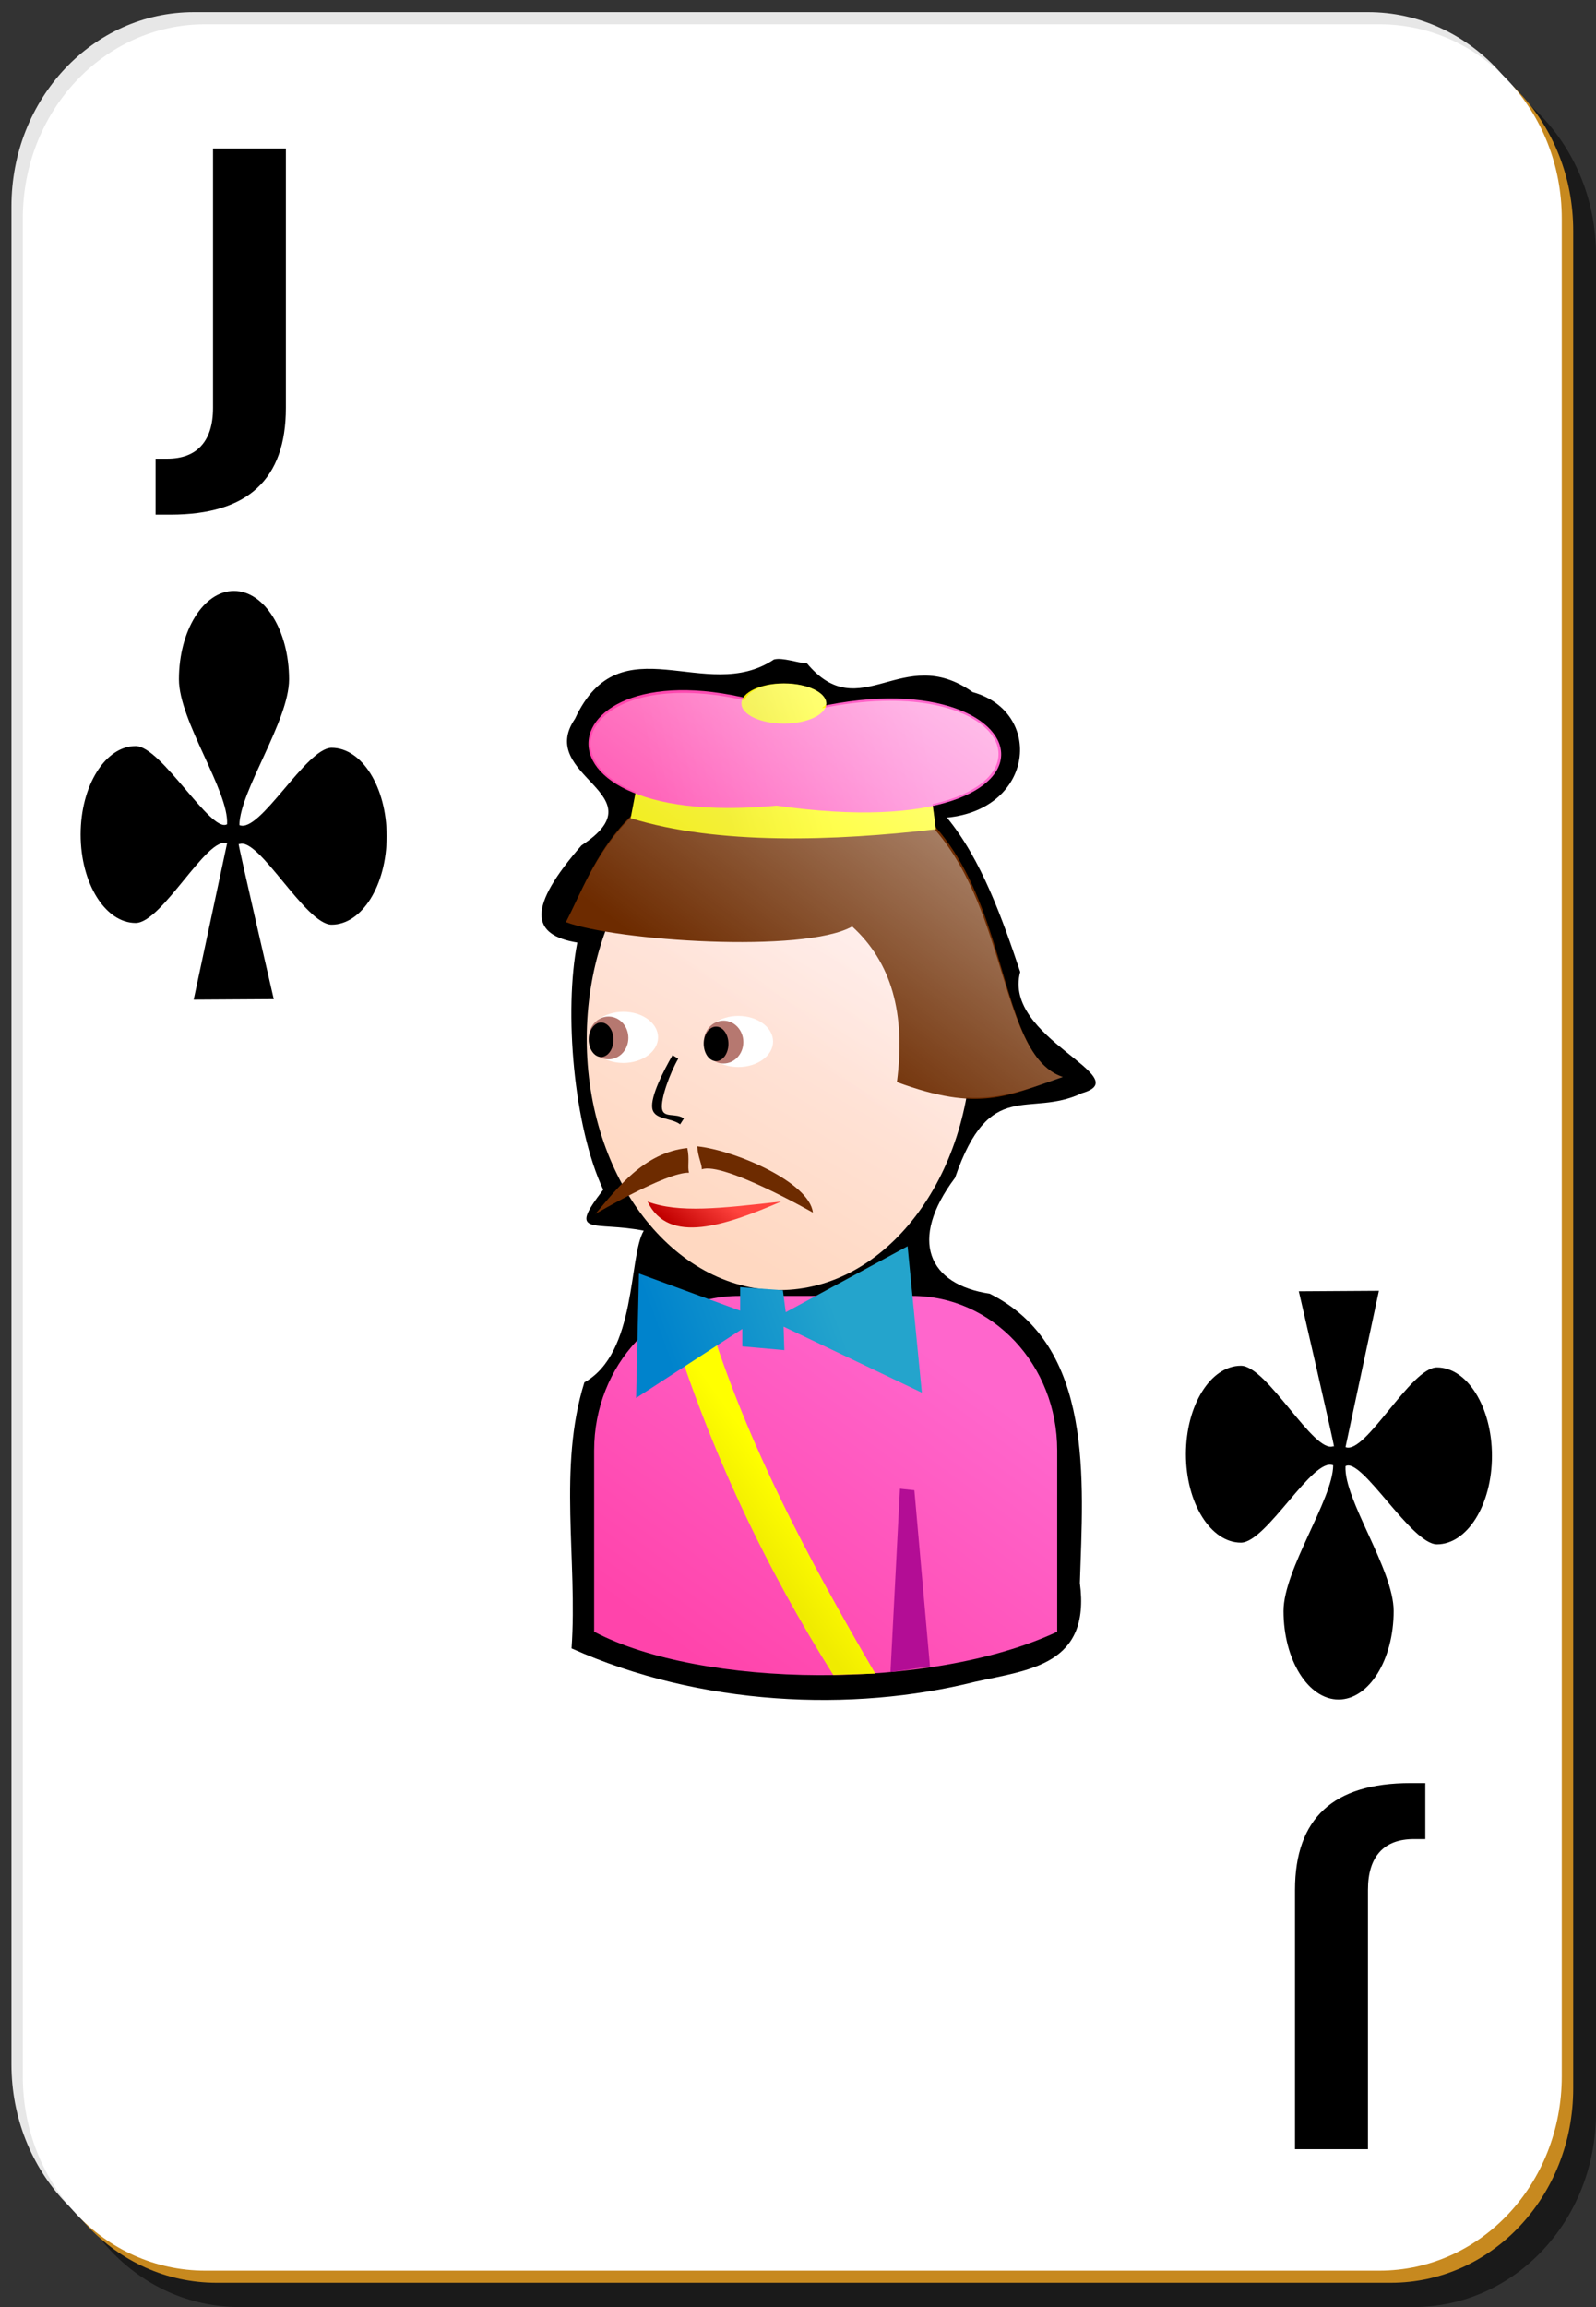 <?xml version="1.0" encoding="UTF-8"?>
<svg xmlns="http://www.w3.org/2000/svg" xmlns:xlink="http://www.w3.org/1999/xlink" width="90px" height="130px" viewBox="0 0 90 130" version="1.1">
<rect x="0" y="0" width="90" height="130" fill="#333333" stroke="none"/>
<defs>
<linearGradient id="linear0" gradientUnits="userSpaceOnUse" x1="356.442" y1="437.499" x2="484.796" y2="256.18" gradientTransform="matrix(0.12,0,0,0.099,-3.431,26.154)">
<stop offset="0" style="stop-color:rgb(100%,84.706%,75.686%);stop-opacity:1;"/>
<stop offset="1" style="stop-color:rgb(100%,92.941%,92.941%);stop-opacity:1;"/>
</linearGradient>
<linearGradient id="linear1" gradientUnits="userSpaceOnUse" x1="51.852" y1="154.546" x2="74.326" y2="129.502" gradientTransform="matrix(0.733,0,0,0.6,0,0)">
<stop offset="0" style="stop-color:rgb(100%,26.667%,67.059%);stop-opacity:1;"/>
<stop offset="1" style="stop-color:rgb(100%,40%,80%);stop-opacity:1;"/>
</linearGradient>
<linearGradient id="linear2" gradientUnits="userSpaceOnUse" x1="294.246" y1="346.327" x2="312.092" y2="322.139" gradientTransform="matrix(0.093,0,0,0.099,11.222,35.277)">
<stop offset="0" style="stop-color:rgb(75.686%,0%,0%);stop-opacity:1;"/>
<stop offset="1" style="stop-color:rgb(100%,26.275%,24.314%);stop-opacity:1;"/>
</linearGradient>
<linearGradient id="linear3" gradientUnits="userSpaceOnUse" x1="101.393" y1="124.161" x2="105.545" y2="120.973" gradientTransform="matrix(0.643,0,0,0.684,-23.137,1.69)">
<stop offset="0" style="stop-color:rgb(94.118%,92.157%,0%);stop-opacity:1;"/>
<stop offset="1" style="stop-color:rgb(100%,100%,0%);stop-opacity:1;"/>
</linearGradient>
<linearGradient id="linear4" gradientUnits="userSpaceOnUse" x1="98.818" y1="108.764" x2="112.891" y2="103.334" gradientTransform="matrix(0.643,0,0,0.684,-25.802,2.399)">
<stop offset="0" style="stop-color:rgb(0%,51.373%,80%);stop-opacity:1;"/>
<stop offset="1" style="stop-color:rgb(14.118%,64.314%,80%);stop-opacity:1;"/>
</linearGradient>
<linearGradient id="linear5" gradientUnits="userSpaceOnUse" x1="103.562" y1="65.109" x2="111.883" y2="62.671" gradientTransform="matrix(0.643,0,0,0.684,-25.405,1.775)">
<stop offset="0" style="stop-color:rgb(94.118%,92.157%,0%);stop-opacity:1;"/>
<stop offset="1" style="stop-color:rgb(100%,100%,0%);stop-opacity:1;"/>
</linearGradient>
<linearGradient id="linear6" gradientUnits="userSpaceOnUse" x1="93.5" y1="62.938" x2="117.139" y2="57.702" gradientTransform="matrix(0.643,0,0,0.684,-23.137,1.69)">
<stop offset="0" style="stop-color:rgb(100%,26.667%,67.059%);stop-opacity:1;"/>
<stop offset="1" style="stop-color:rgb(100%,40%,80%);stop-opacity:1;"/>
</linearGradient>
<linearGradient id="linear7" gradientUnits="userSpaceOnUse" x1="104.75" y1="57.469" x2="109.5" y2="55.781" gradientTransform="matrix(0.643,0,0,0.684,-24.641,1.048)">
<stop offset="0" style="stop-color:rgb(94.118%,92.157%,0%);stop-opacity:1;"/>
<stop offset="1" style="stop-color:rgb(100%,100%,0%);stop-opacity:1;"/>
</linearGradient>
<linearGradient id="linear8" gradientUnits="userSpaceOnUse" x1="652.295" y1="77.395" x2="410.906" y2="344.417" gradientTransform="matrix(0.12,0,0,0.099,-3.432,26.162)">
<stop offset="0" style="stop-color:rgb(100%,100%,100%);stop-opacity:1;"/>
<stop offset="1" style="stop-color:rgb(100%,100%,100%);stop-opacity:0;"/>
</linearGradient>
</defs>
<g id="surface1">
<path style=" stroke:none;fill-rule:nonzero;fill:rgb(0%,0%,0%);fill-opacity:0.498;" d="M 13.5 3.422 L 79.715 3.422 C 85.414 3.422 90 8.305 90 14.367 L 90 119.051 C 90 125.117 85.414 130 79.715 130 L 13.5 130 C 7.801 130 3.215 125.117 3.215 119.051 L 3.215 14.367 C 3.215 8.305 7.801 3.422 13.5 3.422 Z M 13.5 3.422 "/>
<path style=" stroke:none;fill-rule:nonzero;fill:rgb(90.588%,90.588%,90.588%);fill-opacity:1;" d="M 10.93 0.684 L 77.145 0.684 C 82.84 0.684 87.43 5.566 87.43 11.633 L 87.43 116.316 C 87.43 122.379 82.84 127.262 77.145 127.262 L 10.93 127.262 C 5.23 127.262 0.645 122.379 0.645 116.316 L 0.645 11.633 C 0.645 5.566 5.23 0.684 10.93 0.684 Z M 10.93 0.684 "/>
<path style=" stroke:none;fill-rule:nonzero;fill:rgb(78.039%,53.725%,12.157%);fill-opacity:1;" d="M 12.215 2.051 L 78.43 2.051 C 84.125 2.051 88.715 6.934 88.715 13 L 88.715 117.684 C 88.715 123.75 84.125 128.633 78.43 128.633 L 12.215 128.633 C 6.516 128.633 1.93 123.75 1.93 117.684 L 1.93 13 C 1.93 6.934 6.516 2.051 12.215 2.051 Z M 12.215 2.051 "/>
<path style=" stroke:none;fill-rule:nonzero;fill:rgb(100%,100%,100%);fill-opacity:1;" d="M 11.57 1.367 L 77.785 1.367 C 83.484 1.367 88.07 6.25 88.07 12.316 L 88.07 117 C 88.07 123.066 83.484 127.949 77.785 127.949 L 11.57 127.949 C 5.875 127.949 1.285 123.066 1.285 117 L 1.285 12.316 C 1.285 6.25 5.875 1.367 11.57 1.367 Z M 11.57 1.367 "/>
<path style=" stroke:none;fill-rule:nonzero;fill:rgb(0%,0%,0%);fill-opacity:1;" d="M 12.012 8.371 L 16.121 8.371 L 16.121 22.984 C 16.121 25 15.582 26.508 14.5 27.504 C 13.426 28.504 11.793 29 9.609 29 L 8.773 29 L 8.773 25.848 L 9.414 25.848 C 10.27 25.848 10.914 25.605 11.348 25.121 C 11.789 24.637 12.012 23.926 12.012 22.984 L 12.012 8.371 "/>
<path style=" stroke:none;fill-rule:nonzero;fill:rgb(0%,0%,0%);fill-opacity:1;" d="M 77.141 121.105 L 73.027 121.105 L 73.027 106.492 C 73.027 104.477 73.57 102.969 74.652 101.969 C 75.727 100.973 77.359 100.473 79.543 100.473 L 80.375 100.473 L 80.375 103.629 L 79.734 103.629 C 78.883 103.629 78.238 103.871 77.801 104.355 C 77.359 104.84 77.141 105.551 77.141 106.492 L 77.141 121.105 "/>
<path style=" stroke:none;fill-rule:evenodd;fill:rgb(0%,0%,0%);fill-opacity:1;" d="M 13.195 33.297 C 11.48 33.297 10.09 35.531 10.09 38.281 C 10.09 40.625 12.914 44.57 12.805 46.445 C 11.898 46.98 9.098 42.039 7.648 42.039 C 5.938 42.039 4.547 44.273 4.547 47.023 C 4.547 49.777 5.938 52.008 7.648 52.008 C 9.137 52.008 11.684 47.074 12.805 47.52 L 10.922 56.328 L 15.438 56.301 C 15.438 56.301 13.461 47.758 13.457 47.559 L 13.492 47.559 L 13.492 47.566 C 14.59 47.129 17.227 52.105 18.699 52.105 C 20.414 52.105 21.805 49.871 21.805 47.121 C 21.805 44.367 20.414 42.137 18.699 42.137 C 17.258 42.137 14.645 46.992 13.5 46.492 C 13.516 44.574 16.301 40.625 16.301 38.281 C 16.301 35.531 14.91 33.297 13.195 33.297 Z M 13.195 33.297 "/>
<path style=" stroke:none;fill-rule:evenodd;fill:rgb(0%,0%,0%);fill-opacity:1;" d="M 75.484 95.766 C 77.195 95.766 78.59 93.531 78.59 90.777 C 78.59 88.434 75.766 84.488 75.875 82.617 C 76.781 82.082 79.582 87.02 81.031 87.02 C 82.742 87.02 84.133 84.789 84.133 82.035 C 84.133 79.285 82.742 77.051 81.031 77.051 C 79.543 77.051 76.996 81.988 75.875 81.543 L 77.758 72.734 L 73.242 72.762 C 73.242 72.762 75.219 81.301 75.223 81.504 L 75.188 81.504 L 75.188 81.492 C 74.09 81.934 71.453 76.957 69.977 76.957 C 68.266 76.957 66.875 79.188 66.875 81.941 C 66.875 84.691 68.266 86.926 69.977 86.926 C 71.422 86.926 74.035 82.066 75.18 82.57 C 75.164 84.488 72.379 88.438 72.379 90.777 C 72.379 93.531 73.77 95.766 75.484 95.766 Z M 75.484 95.766 "/>
<path style=" stroke:none;fill-rule:nonzero;fill:rgb(0%,0%,0%);fill-opacity:1;" d="M 43.645 37.16 C 39.805 39.742 34.984 34.996 32.426 40.5 C 30.18 43.773 37.266 44.723 32.793 47.633 C 29.734 51.137 29.914 52.684 32.555 53.113 C 31.793 56.988 32.348 63.492 34.016 67.039 C 31.953 69.711 33.5 68.793 36.301 69.348 C 35.43 70.824 35.93 76.227 32.953 77.895 C 31.453 82.699 32.578 87.91 32.23 92.883 C 39.477 96.133 48.059 96.5 54.988 94.766 C 58.035 94.09 61.512 93.832 60.895 89.203 C 61.078 83.438 61.723 75.852 55.812 72.898 C 52.355 72.383 51.207 69.898 53.855 66.367 C 55.824 60.648 57.996 63.039 61.02 61.594 C 64.172 60.695 56.52 58.488 57.531 54.766 C 56.551 51.855 55.355 48.434 53.398 46.07 C 58.332 45.598 58.863 40.117 54.848 39 C 50.871 36.18 48.527 40.996 45.5 37.375 C 45 37.367 44.148 37.031 43.645 37.16 Z M 43.645 37.16 "/>
<path style=" stroke:none;fill-rule:nonzero;fill:url(#linear0);" d="M 54.793 58.551 C 54.793 66.359 49.934 72.695 43.941 72.695 C 37.949 72.695 33.086 66.359 33.086 58.551 C 33.086 50.742 37.949 44.402 43.941 44.402 C 49.934 44.402 54.793 50.742 54.793 58.551 Z M 54.793 58.551 "/>
<path style=" stroke:none;fill-rule:nonzero;fill:url(#linear1);" d="M 41.688 73.023 C 37.156 73.023 33.504 76.906 33.504 81.73 L 33.504 91.945 C 39.535 95.125 52.488 95.293 59.617 91.945 L 59.617 81.73 C 59.617 76.906 55.969 73.023 51.438 73.023 Z M 41.688 73.023 "/>
<path style=" stroke:none;fill-rule:evenodd;fill:rgb(42.745%,16.863%,0%);fill-opacity:1;" d="M 31.91 51.961 C 33.535 48.863 35.16 42.941 44.207 43.004 C 58.246 43.441 54.898 59 59.926 60.68 C 56.805 61.758 55.23 62.684 50.578 60.973 C 51.086 57.074 50.254 54.215 48.055 52.207 C 45.309 53.738 34.723 53.012 31.91 51.961 Z M 31.91 51.961 "/>
<path style=" stroke:none;fill-rule:nonzero;fill:rgb(100%,100%,100%);fill-opacity:1;" d="M 43.594 58.688 C 43.594 59.48 42.719 60.125 41.637 60.125 C 40.559 60.125 39.684 59.48 39.684 58.688 C 39.684 57.891 40.559 57.246 41.637 57.246 C 42.719 57.246 43.594 57.891 43.594 58.688 Z M 43.594 58.688 "/>
<path style=" stroke:none;fill-rule:nonzero;fill:rgb(71.373%,47.059%,43.922%);fill-opacity:1;" d="M 41.918 58.719 C 41.918 59.387 41.418 59.926 40.801 59.926 C 40.184 59.926 39.684 59.387 39.684 58.719 C 39.684 58.055 40.184 57.512 40.801 57.512 C 41.418 57.512 41.918 58.055 41.918 58.719 Z M 41.918 58.719 "/>
<path style=" stroke:none;fill-rule:nonzero;fill:rgb(0%,0%,0%);fill-opacity:1;" d="M 41.078 58.82 C 41.078 59.355 40.766 59.793 40.383 59.793 C 39.996 59.793 39.684 59.355 39.684 58.82 C 39.684 58.285 39.996 57.848 40.383 57.848 C 40.766 57.848 41.078 58.285 41.078 58.82 Z M 41.078 58.82 "/>
<path style=" stroke:none;fill-rule:nonzero;fill:rgb(100%,100%,100%);fill-opacity:1;" d="M 37.109 58.453 C 37.109 59.246 36.234 59.895 35.152 59.895 C 34.074 59.895 33.199 59.246 33.199 58.453 C 33.199 57.656 34.074 57.012 35.152 57.012 C 36.234 57.012 37.109 57.656 37.109 58.453 Z M 37.109 58.453 "/>
<path style=" stroke:none;fill-rule:nonzero;fill:rgb(71.373%,47.059%,43.922%);fill-opacity:1;" d="M 35.434 58.484 C 35.434 59.152 34.934 59.691 34.316 59.691 C 33.699 59.691 33.199 59.152 33.199 58.484 C 33.199 57.82 33.699 57.281 34.316 57.281 C 34.934 57.281 35.434 57.82 35.434 58.484 Z M 35.434 58.484 "/>
<path style=" stroke:none;fill-rule:nonzero;fill:rgb(0%,0%,0%);fill-opacity:1;" d="M 34.594 58.586 C 34.594 59.121 34.281 59.559 33.895 59.559 C 33.512 59.559 33.199 59.121 33.199 58.586 C 33.199 58.051 33.512 57.617 33.895 57.617 C 34.281 57.617 34.594 58.051 34.594 58.586 Z M 34.594 58.586 "/>
<path style=" stroke:none;fill-rule:evenodd;fill:url(#linear2);" d="M 36.516 67.707 C 37.703 70.184 40.949 69.035 44.055 67.707 C 40.633 68.09 38.273 68.367 36.516 67.707 Z M 36.516 67.707 "/>
<path style=" stroke:none;fill-rule:nonzero;fill:rgb(70.196%,5.098%,58.431%);fill-opacity:1;" d="M 50.75 83.887 L 51.562 83.973 L 52.441 93.902 L 50.215 94.223 Z M 50.75 83.887 "/>
<path style=" stroke:none;fill-rule:evenodd;fill:rgb(0%,0%,0%);fill-opacity:1;" d="M 37.926 59.457 C 37.418 60.336 36.676 61.785 36.781 62.449 C 36.887 63.113 37.844 62.969 38.352 63.355 L 38.566 63.027 C 38.121 62.691 37.418 63.023 37.332 62.477 C 37.246 61.926 37.77 60.48 38.246 59.656 Z M 37.926 59.457 "/>
<path style=" stroke:none;fill-rule:evenodd;fill:rgb(42.745%,16.863%,0%);fill-opacity:1;" d="M 38.758 64.691 C 36.316 64.949 34.816 66.949 33.578 68.402 C 33.578 68.402 37.586 66.035 38.852 66.082 C 38.758 65.746 38.895 65.316 38.758 64.691 Z M 38.758 64.691 "/>
<path style=" stroke:none;fill-rule:evenodd;fill:rgb(42.745%,16.863%,0%);fill-opacity:1;" d="M 39.316 64.594 C 41.492 64.828 45.648 66.625 45.84 68.328 C 45.84 68.328 40.77 65.441 39.578 65.891 C 39.57 65.543 39.363 65.23 39.316 64.594 Z M 39.316 64.594 "/>
<path style=" stroke:none;fill-rule:evenodd;fill:url(#linear3);" d="M 37.691 74.168 C 40.027 81.848 43.289 88.5 46.988 94.383 L 49.359 94.305 C 45.672 88.004 41.82 80.895 39.621 73.223 C 39.621 73.223 38.312 73.652 37.691 74.168 Z M 37.691 74.168 "/>
<path style=" stroke:none;fill-rule:evenodd;fill:url(#linear4);" d="M 36.031 71.762 L 35.871 78.773 L 41.859 74.883 L 41.859 75.867 L 44.23 76.078 L 44.188 74.754 L 51.984 78.473 L 51.18 70.223 L 44.309 73.941 L 44.148 72.703 L 41.738 72.531 L 41.738 73.855 Z M 36.031 71.762 "/>
<path style=" stroke:none;fill-rule:evenodd;fill:url(#linear5);" d="M 35.906 44.324 L 35.562 46.102 C 40.492 47.629 47.074 47.387 52.766 46.73 C 52.754 46.488 52.543 45.008 52.543 45.008 C 47.062 45.609 40.059 45.566 35.906 44.324 Z M 35.906 44.324 "/>
<path style=" stroke:none;fill-rule:evenodd;fill:url(#linear6);" d="M 43.781 45.395 C 62.117 48.016 58.875 36.227 44.789 40.176 C 31.195 35.074 27.926 46.906 43.781 45.395 Z M 43.781 45.395 "/>
<path style=" stroke:none;fill-rule:nonzero;fill:url(#linear7);" d="M 46.594 39.641 C 46.594 40.27 45.523 40.773 44.203 40.773 C 42.883 40.773 41.812 40.27 41.812 39.641 C 41.812 39.016 42.883 38.508 44.203 38.508 C 45.523 38.508 46.594 39.016 46.594 39.641 Z M 46.594 39.641 "/>
<path style=" stroke:none;fill-rule:nonzero;fill:url(#linear8);" d="M 44.207 38.516 C 43.043 38.516 42.191 38.934 41.977 39.457 C 33.695 37.594 30.676 42.527 35.848 44.633 L 35.59 46.043 C 33.66 47.953 32.766 50.34 31.91 51.965 C 32.395 52.145 33.34 52.305 34.203 52.457 C 33.516 54.312 33.098 56.355 33.098 58.551 C 33.098 61.609 33.859 64.426 35.125 66.742 C 34.578 67.297 34.027 67.887 33.578 68.41 C 33.578 68.41 34.516 67.875 35.508 67.359 C 37.453 70.523 40.391 72.598 43.727 72.684 L 41.738 72.535 L 41.738 73.027 L 41.695 73.027 C 41.105 73.027 40.523 73.094 39.969 73.219 L 36.031 71.766 L 35.949 75.551 C 34.453 77.125 33.52 79.301 33.52 81.73 L 33.52 91.949 C 36.707 93.629 41.809 94.422 46.98 94.344 C 46.988 94.355 46.992 94.375 47 94.387 L 49.371 94.324 C 49.34 94.27 49.305 94.207 49.27 94.152 C 49.59 94.129 49.898 94.094 50.215 94.066 L 50.215 94.238 L 52.445 93.918 L 52.445 93.895 C 55.105 93.5 57.602 92.895 59.617 91.949 L 59.617 81.73 C 59.617 76.914 55.984 73.039 51.461 73.027 L 51.18 70.227 L 46.016 73.027 L 44.188 73.027 L 44.148 72.707 L 44.008 72.707 C 49.102 72.668 53.34 68.043 54.477 61.844 C 56.469 61.957 57.91 61.391 59.941 60.691 C 56.414 59.512 56.898 51.578 52.727 46.75 C 52.738 46.746 52.754 46.75 52.766 46.75 C 52.758 46.547 52.637 45.672 52.586 45.316 C 59.652 43.684 56.148 37.898 46.359 39.906 C 46.414 39.812 46.598 39.754 46.598 39.648 C 46.598 39.023 45.527 38.516 44.207 38.516 Z M 44.207 38.516 "/>
</g>
</svg>
